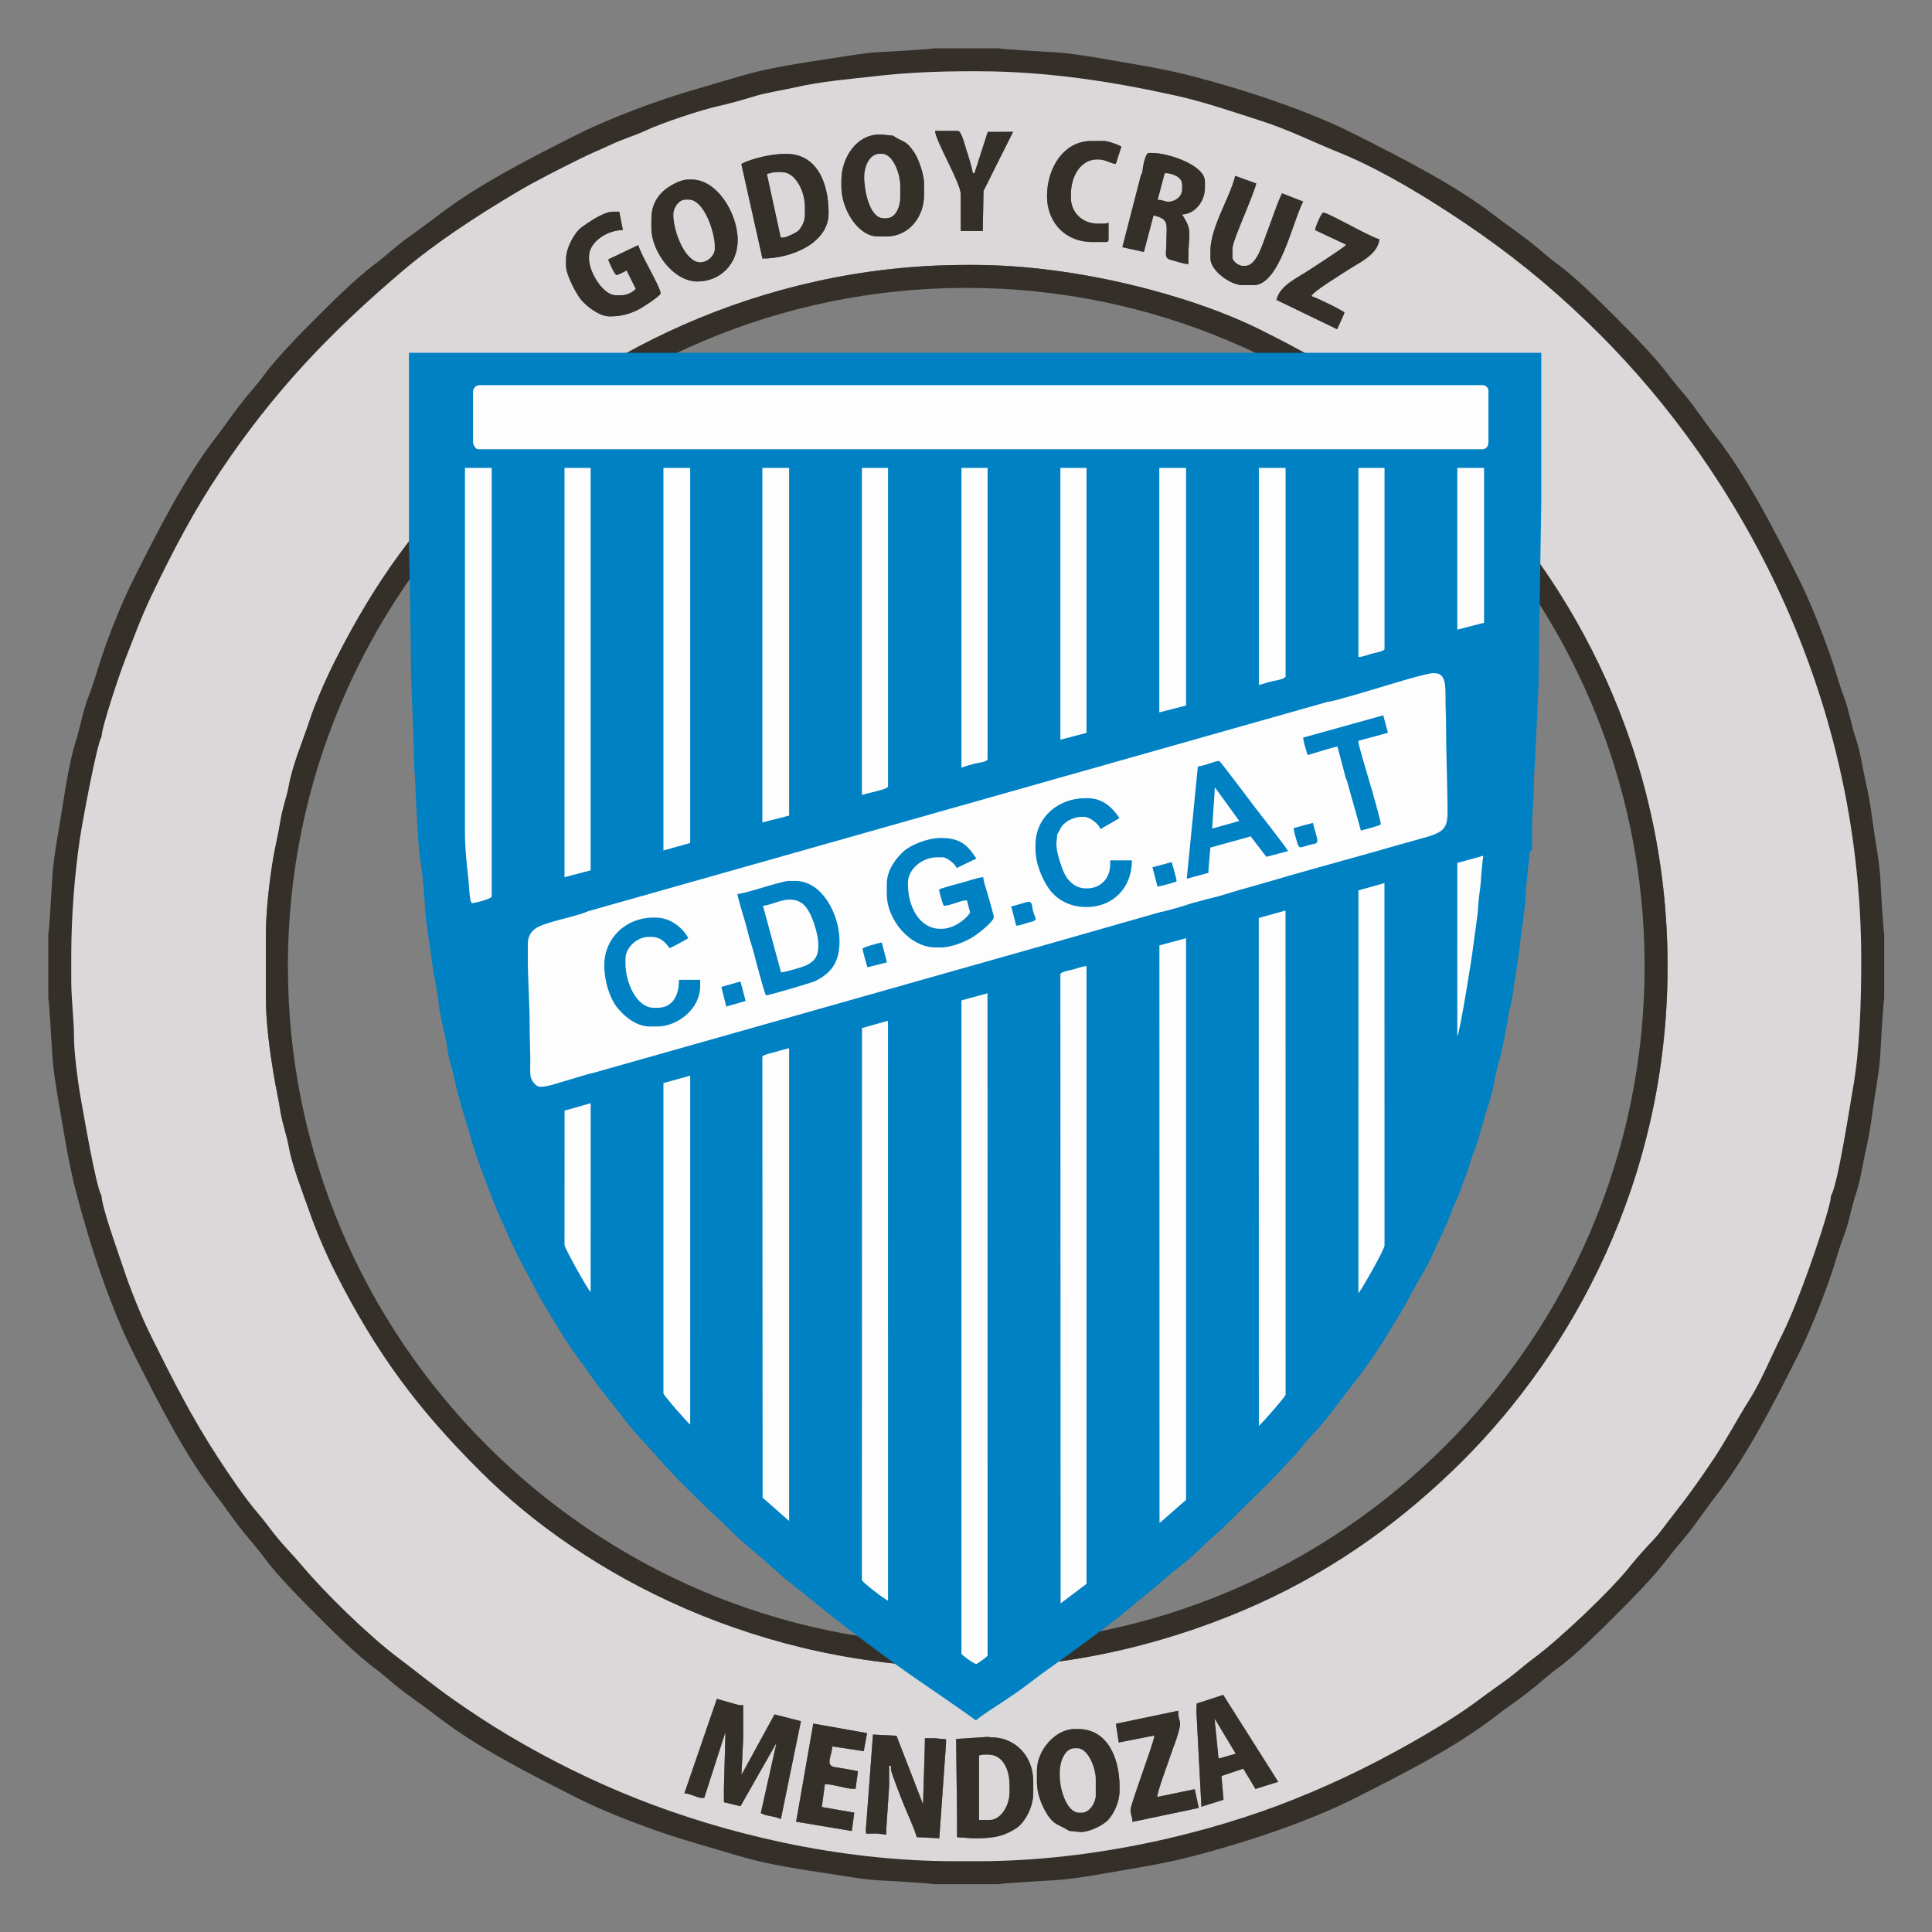 <?xml version="1.0" encoding="UTF-8" standalone="no"?>
<svg
   xmlns:dc="http://purl.org/dc/elements/1.1/"
   xmlns:cc="http://creativecommons.org/ns#"
   xmlns:rdf="http://www.w3.org/1999/02/22-rdf-syntax-ns#"
   xmlns:svg="http://www.w3.org/2000/svg"
   xmlns="http://www.w3.org/2000/svg"
   xmlns:sodipodi="http://sodipodi.sourceforge.net/DTD/sodipodi-0.dtd"
   xmlns:inkscape="http://www.inkscape.org/namespaces/inkscape"
   version="1.1"
   id="Capa_1"
   x="0px"
   y="0px"
   width="1000"
   height="1000"
   viewBox="0 0 1000 1000"
   enable-background="new 0 0 612 612"
   xml:space="preserve"
   sodipodi:docname="Club Deportivo Godoy Cruz Antonio Tomba(Mendoza).svg"
   inkscape:version="1.0.1 (3bc2e813f5, 2020-09-07)"><rect x="0" y="0" width="1000" height="1000" fill="#808080" stroke="none"/><defs
   id="defs137" /><sodipodi:namedview
   pagecolor="#ffffff"
   bordercolor="#666666"
   borderopacity="1"
   objecttolerance="10"
   gridtolerance="10"
   guidetolerance="10"
   inkscape:pageopacity="0"
   inkscape:pageshadow="2"
   inkscape:window-width="1920"
   inkscape:window-height="1017"
   id="namedview135"
   showgrid="false"
   inkscape:zoom="0.827"
   inkscape:cx="500"
   inkscape:cy="500"
   inkscape:window-x="-8"
   inkscape:window-y="-8"
   inkscape:window-maximized="1"
   inkscape:current-layer="Capa_1" />
<g
   id="g132"
   transform="matrix(1.595,0,0,1.595,12.07,10.569)">
	<g
   id="g54">
		<path
   fill-rule="evenodd"
   clip-rule="evenodd"
   fill="#352f29"
   d="m 8.109,296.507 v 20.851 c 0.227,0.357 1.132,15.076 1.196,16.678 0.194,4.893 1.15,11.277 1.966,15.907 1.92,10.887 3.24,20.145 5.839,30.205 4.542,17.583 11.37,38 18.9,52.889 7.824,15.471 16.296,32.313 26.396,45.395 2.645,3.426 4.947,6.831 7.583,10.291 2.615,3.433 5.727,6.752 8.124,10.046 4.121,5.662 12.074,13.712 17.203,18.842 5.188,5.188 12.877,12.774 18.662,17.084 3.421,2.547 6.393,5.394 9.887,7.986 3.525,2.615 7.022,5.043 10.468,7.702 13.134,10.141 29.913,18.633 45.359,26.432 7.366,3.719 17.118,7.583 25.277,10.468 9.093,3.216 17.847,5.53 27.575,8.47 8.984,2.713 20.114,4.324 30.189,5.854 4.376,0.664 11.059,1.878 15.856,2.018 1.635,0.047 16.61,0.958 16.979,1.191 h 20.852 c 0.356,-0.227 15.076,-1.132 16.678,-1.195 4.894,-0.195 11.276,-1.15 15.905,-1.967 10.888,-1.92 20.146,-3.239 30.206,-5.839 17.615,-4.549 37.976,-11.356 52.891,-18.9 15.47,-7.822 32.313,-16.295 45.394,-26.395 3.426,-2.645 6.831,-4.946 10.292,-7.583 3.433,-2.614 6.752,-5.726 10.045,-8.123 5.663,-4.121 13.712,-12.075 18.842,-17.203 5.188,-5.188 12.775,-12.878 17.084,-18.663 2.548,-3.42 5.395,-6.391 7.986,-9.886 2.617,-3.525 5.045,-7.022 7.702,-10.468 10.141,-13.134 18.634,-29.913 26.433,-45.359 3.691,-7.312 7.604,-17.184 10.468,-25.277 1.468,-4.149 2.818,-9.371 4.422,-13.451 1.71,-4.354 2.468,-9.518 4.047,-14.124 1.369,-3.993 2.238,-10.177 3.28,-14.593 1.166,-4.937 1.782,-10.379 2.573,-15.597 0.666,-4.375 1.88,-11.058 2.019,-15.855 0.048,-1.635 0.959,-16.611 1.191,-16.979 v -20.851 c -0.232,-0.369 -1.144,-15.345 -1.191,-16.979 -0.139,-4.798 -1.353,-11.48 -2.019,-15.855 -0.791,-5.218 -1.407,-10.661 -2.573,-15.598 -1.042,-4.415 -1.911,-10.599 -3.28,-14.591 -1.588,-4.631 -2.359,-9.691 -4.051,-14.12 -1.604,-4.197 -2.926,-9.237 -4.418,-13.456 -2.863,-8.094 -6.776,-17.966 -10.468,-25.278 -7.799,-15.446 -16.292,-32.226 -26.433,-45.359 -2.657,-3.445 -5.085,-6.942 -7.702,-10.468 -2.592,-3.495 -5.438,-6.465 -7.986,-9.886 -4.309,-5.786 -11.896,-13.474 -17.084,-18.662 -5.13,-5.129 -13.179,-13.083 -18.842,-17.204 -3.293,-2.397 -6.612,-5.509 -10.045,-8.124 -3.461,-2.636 -6.866,-4.937 -10.292,-7.582 C 464.413,53.246 447.57,44.773 432.1,36.95 417.185,29.407 396.825,22.599 379.209,18.05 369.149,15.451 359.891,14.132 349.003,12.212 344.374,11.396 337.991,10.44 333.098,10.246 331.496,10.182 316.777,9.276 316.42,9.05 h -20.852 c -0.369,0.233 -15.344,1.144 -16.979,1.191 -4.797,0.14 -11.48,1.354 -15.856,2.018 -9.975,1.514 -21.279,3.164 -30.189,5.855 -9.741,2.942 -18.473,5.25 -27.575,8.469 -8.16,2.885 -17.912,6.749 -25.277,10.468 -15.447,7.798 -32.225,16.291 -45.359,26.431 -3.445,2.659 -6.943,5.087 -10.468,7.703 -3.494,2.593 -6.466,5.439 -9.887,7.987 -5.785,4.308 -13.474,11.896 -18.662,17.084 -5.129,5.129 -13.082,13.179 -17.203,18.841 -2.397,3.294 -5.509,6.614 -8.124,10.046 -2.636,3.46 -4.938,6.865 -7.583,10.291 -10.099,13.082 -18.572,29.925 -26.396,45.395 -3.595,7.108 -7.902,17.648 -10.513,25.53 -1.391,4.199 -2.844,9.359 -4.457,13.417 -1.609,4.048 -2.634,9.737 -3.94,13.934 -2.805,9.011 -4.046,20.107 -5.83,30.214 -0.816,4.63 -1.771,11.014 -1.966,15.907 -0.063,1.6 -0.969,16.319 -1.195,16.676 z M 304.205,56.412 c 0,-3.635 -8.046,-17.013 -8.341,-20.554 h 7.447 c 1.157,0 2.402,5.294 2.798,6.437 0.478,1.376 1.94,6.036 1.968,7.266 h 0.596 l 4.302,-13.363 8.209,-0.042 -9.595,19.182 -0.234,12.99 h -7.149 V 56.412 Z m 28.001,0.596 c 0,-9.172 5.451,-17.873 14.299,-17.873 h 4.169 c 1.515,0 4.606,1.229 5.66,1.788 l -1.821,5.648 c -1.712,-0.134 -3.181,-1.478 -5.922,-1.478 -5.58,0 -8.639,5.588 -8.639,11.319 v 1.192 c 0,4.78 3.815,8.34 8.639,8.34 h 2.083 c 0.805,0 0.821,-0.142 1.49,-0.297 v 5.361 c 0,0.686 -0.208,0.894 -0.893,0.894 h -4.47 c -8.596,0 -14.595,-6.271 -14.595,-14.894 z m 22.358,495.765 20.242,-4.245 c -0.005,4.689 1.369,2.116 -0.064,7.372 -0.583,2.139 -1.638,4.652 -2.368,6.866 -0.858,2.601 -4.241,11.567 -4.422,13.749 l 12.185,-2.518 1.31,6.073 -21.53,4.522 c -0.006,-1.854 -0.604,-2.311 -0.604,-3.907 0,-1.148 3.312,-10.376 3.911,-12.175 0.701,-2.102 3.691,-10.244 3.835,-11.953 L 355.48,558.83 Z M 419.188,68.03 c 0.083,-0.98 2.052,-5.66 2.681,-5.66 1.583,0 15.17,7.939 18.171,8.639 -0.415,4.997 -6.75,7.679 -10.246,10.009 -1.922,1.28 -11.407,7.001 -11.797,8.459 1.17,0.272 10.724,4.862 10.724,5.362 0,0.195 -2.108,4.79 -2.382,5.362 l -19.674,-9.507 c 1.116,-4.768 6.923,-7.214 10.618,-9.676 1.813,-1.209 11.39,-7.344 12.033,-8.222 z m -168.396,516.513 5.566,-31.838 17.438,3.091 -1.064,5.847 -10.227,-1.537 c -0.004,2.854 -2.461,6.164 0.756,6.714 2.919,0.501 5.037,0.764 7.581,1.357 l -0.771,5.677 -1.016,-0.019 c -2.143,0 -6.25,-1.488 -8.936,-1.488 l -0.993,7.433 10.52,1.829 -0.786,5.946 z M 385.229,74.881 c 0,-7.834 6.424,-17.476 8.043,-24.426 l 6.824,2.455 c -0.938,4.066 -7.719,18.537 -7.719,21.079 v 2.979 c 0,1.137 1.948,2.681 3.276,2.681 h 0.895 c 3.786,0 5.754,-7.594 7.03,-10.843 1.6,-4.072 3.11,-8.989 4.884,-12.689 l 6.856,2.671 c -3.494,6.607 -7.591,27.117 -16.09,27.117 h -3.575 c -3.961,0 -10.425,-4.758 -10.425,-8.639 v -2.385 z m -209.114,2.681 c 0,-3.875 2.842,-8.819 5.063,-10.427 1.924,-1.394 7.084,-5.063 10.129,-5.063 h 2.085 l 1.171,5.962 c -5.015,-0.004 -11.001,3.792 -11.001,8.635 v 0.595 c 0,4.433 4.61,11.916 8.639,11.916 h 2.085 c 1.695,0 3.773,-1.136 4.468,-2.085 l -2.971,-5.962 c -0.526,0.278 -2.767,1.493 -3.285,1.493 -0.538,0 -2.5,-4.285 -2.681,-5.064 l 9.748,-4.643 c 0.758,3.076 7.232,13.633 7.232,15.665 0,0.781 -5.805,4.541 -6.844,5.07 -2.583,1.315 -5.344,2.376 -9.241,2.376 h -0.596 c -3.359,0 -7.848,-3.637 -9.418,-5.773 -1.413,-1.923 -4.582,-7.711 -4.582,-10.61 v -2.085 z m 204.667,468.635 8.599,-2.802 17.838,28.201 -7.373,2.3 -3.953,-6.577 -7.075,2.387 0.655,7.697 -7.165,2.266 -1.616,-30.853 z m -107.373,41.034 2.319,-30.962 7.621,0.38 8.627,22.256 0.561,-18.477 0.051,-2.977 h 2.979 l 3.867,0.344 0.005,1.146 -2.19,30.974 -7.337,-0.372 c -0.619,-2.558 -3.141,-7.917 -4.298,-10.818 -0.593,-1.485 -4.047,-10.199 -4.047,-11.145 v -1.191 h -0.596 v 6.553 l -0.91,13.702 0.017,2.086 -3.268,-0.365 -3.286,0.067 z M 363.187,49.263 c 0,-1.363 0.871,-6.255 2.085,-6.255 h 0.893 c 5.586,0 17.278,4.031 17.278,9.234 v 2.085 c 0,4.451 -3.312,8.546 -7.447,8.638 3.623,5.411 2.086,6.029 2.086,13.703 v 2.382 c -1.756,0 -3.704,-0.887 -5.547,-1.306 -2.486,-0.564 -1.604,-2.178 -1.604,-5.247 0,-6.299 1.21,-7.981 -4.17,-9.235 l -3.125,11.876 -6.975,-1.557 6.036,-23.397 z m -148.655,526.059 10.542,-30.644 c 1.263,0.283 6.678,2.05 7.64,2.05 h 0.894 v 10.724 l -0.569,11.917 10.741,-19.639 8.563,2.182 -6.509,31.757 -1.523,-0.553 -3.528,-0.752 -1.452,-0.619 5.112,-22.847 -11.715,20.604 -5.354,-1.286 -0.021,-4.382 0.509,-18.471 -6.884,21.412 -0.775,0.038 c -1.488,10e-4 -3.812,-1.447 -5.671,-1.491 z M 265.48,51.944 c 0,-7.621 5.104,-14.894 12.213,-14.894 h 0.895 l 3.571,0.327 c 3.745,2.476 4.209,1.3 7.1,5.684 1.199,1.819 3.032,6.888 3.032,9.777 v 3.873 c 0,7.235 -5.068,13.405 -12.213,13.405 h -2.681 c -6.659,0 -11.915,-9.02 -11.915,-16.085 v -2.087 z m 63.45,515.934 c 0,-6.404 5.905,-13.405 12.214,-13.405 h 1.19 c 9.303,0 13.405,9.118 13.405,18.767 v 1.192 c 0,3.888 -1.859,7.501 -3.789,9.616 -1.361,1.49 -6.331,4.161 -9.319,3.789 l -3.271,-0.341 c -3.243,-2.126 -4.854,-1.644 -7.333,-5.736 -1.473,-2.43 -3.098,-6.302 -3.098,-10.01 v -3.872 z M 203.818,64.455 c 0,-4.172 1.508,-6.723 3.648,-8.863 1.528,-1.528 5.505,-3.946 8.267,-3.946 h 1.192 c 8.264,0 14.894,11.074 14.894,19.66 0,7.702 -5.577,13.404 -13.107,13.404 -7.854,0 -14.894,-9.832 -14.894,-17.277 z m 98.894,493.24 10.124,-0.658 1.199,0.117 c 7.993,0 13.703,6.224 13.703,14.298 v 3.873 c 0,4.414 -2.729,9.48 -5.419,11.262 -3.725,2.466 -6.992,3.335 -13.051,3.335 h -1.191 l -5.06,-0.352 -0.004,-6.5 z M 233.01,46.583 c 3.148,-1.666 9.42,-3.277 14.299,-3.277 h 0.297 c 9.75,0 13.703,9.147 13.703,19.064 v 0.298 c 0,9.415 -11.766,14.596 -21.447,14.596 z M 78.708,296.804 c 0,-7.69 1.248,-18.445 2.495,-25.506 0.678,-3.837 1.719,-8.046 2.271,-11.73 0.537,-3.583 2.091,-7.83 2.658,-11.045 1.208,-6.848 4.625,-14.798 6.746,-21.255 1.98,-6.031 5.502,-13.945 8.272,-19.431 13.394,-26.525 26.821,-44.447 46.743,-64.368 33.71,-33.71 90.595,-64.119 158.102,-64.119 h 2.383 c 33.127,0 70.175,9.781 92.448,20.747 27.338,13.459 46.154,26.255 66.548,46.649 34.877,34.878 66.204,90.483 66.204,160.187 0,69.867 -31.392,125.373 -66.354,160.334 -18.822,18.822 -40.938,35.051 -66.799,46.696 -24.507,11.035 -57.186,20.552 -92.644,20.552 h -0.297 c -68.507,0 -125.126,-29.652 -159.294,-63.821 -20.086,-20.086 -33.533,-37.915 -47.041,-64.666 -2.949,-5.84 -6.118,-13.248 -8.352,-19.649 -2.124,-6.087 -5.522,-14.555 -6.666,-21.037 -0.603,-3.417 -2.106,-7.535 -2.688,-11.312 -0.564,-3.658 -1.491,-7.751 -2.174,-11.826 -1.24,-7.39 -2.56,-16.998 -2.56,-25.143 v -20.257 z"
   id="path2" />
		<path
   fill-rule="evenodd"
   clip-rule="evenodd"
   fill="#dad8d9"
   d="m 25.387,232.461 c -1.54,2.298 -6.365,28.398 -7.086,33.426 -1.677,11.692 -2.744,24.678 -2.744,37.768 v 7.745 c 0,6.64 0.921,13.07 0.898,19.061 -0.016,3.981 1.221,13.92 1.955,18.003 1.041,5.791 5.167,30.235 6.978,32.939 0,3.623 5.801,19.602 7.103,23.578 2.167,6.617 5.868,15.748 8.878,21.804 7.273,14.635 13.287,26.554 21.905,39.757 3.604,5.522 8.626,12.99 12.826,17.855 2.396,2.775 4.46,5.799 6.855,8.635 2.383,2.821 4.961,5.417 7.294,8.196 7.699,9.174 21.879,22.989 31.474,30.188 6.003,4.503 11.239,8.858 17.459,13.224 6.096,4.276 12.258,8.354 18.772,12.207 12.834,7.594 26.689,14.517 41.355,20.308 27.678,10.929 64.553,20.214 103.109,20.214 h 7.15 c 37.944,0 75.616,-9.195 102.893,-20.133 15.14,-6.07 28.009,-12.525 41.38,-20.281 6.15,-3.569 13.1,-7.895 18.617,-12.064 2.951,-2.23 6.043,-4.332 8.989,-6.502 2.946,-2.172 5.771,-4.746 8.639,-6.852 8.229,-6.046 25.275,-22.152 31.52,-30.143 1.71,-2.188 5.147,-5.997 7.136,-8.055 2.31,-2.391 4.733,-5.94 6.866,-8.624 4.559,-5.735 8.856,-11.783 12.983,-17.996 4.221,-6.354 7.51,-12.713 11.556,-19.125 3.876,-6.143 7.021,-13.957 10.367,-20.614 3.189,-6.343 6.414,-14.859 8.904,-21.78 1.309,-3.644 7.182,-20.536 7.182,-23.796 2.16,-3.226 6.104,-28.964 7.271,-35.624 2.048,-11.708 2.559,-27.182 2.559,-40.634 0,-87.981 -40.647,-159.057 -84.672,-203.082 C 499.49,89.797 487.167,79.304 472.804,69.226 460.269,60.431 442.085,48.93 427.054,42.89 418.604,39.495 410.663,35.474 401.62,32.579 392.767,29.745 383.405,26.469 373.802,24.352 354.471,20.09 332.913,16.498 309.57,16.498 h -2.384 c -10.265,0 -20.348,0.438 -29.511,1.469 -9.295,1.044 -18.709,1.795 -27.209,3.77 -3.942,0.916 -9.206,1.659 -12.735,2.755 -3.338,1.037 -8.974,2.62 -12.176,3.313 -5.574,1.207 -18.564,5.563 -23.418,7.86 -3.539,1.674 -7.4,2.773 -11.023,4.466 -3.708,1.734 -7.013,3.057 -10.627,4.864 -7.165,3.584 -13.816,6.874 -20.462,10.815 -12.501,7.414 -26.052,16.229 -36.851,25.407 -23.528,19.996 -41.837,39.112 -59.299,65.216 -8.587,12.837 -15.235,25.534 -22.197,40.061 -3.437,7.172 -6.043,14.303 -9.02,21.96 -1.314,3.37 -7.271,20.964 -7.271,24.007 z M 304.205,56.412 c 0,-3.635 -8.046,-17.013 -8.341,-20.554 h 7.447 c 1.157,0 2.402,5.294 2.798,6.437 0.478,1.376 1.94,6.036 1.968,7.266 h 0.596 l 4.302,-13.363 8.209,-0.042 -9.595,19.182 -0.234,12.99 h -7.149 V 56.412 Z m 28.001,0.596 c 0,-9.172 5.451,-17.873 14.299,-17.873 h 4.169 c 1.515,0 4.606,1.229 5.66,1.788 l -1.821,5.648 c -1.712,-0.134 -3.181,-1.478 -5.922,-1.478 -5.58,0 -8.639,5.588 -8.639,11.319 v 1.192 c 0,4.78 3.815,8.34 8.639,8.34 h 2.083 c 0.805,0 0.821,-0.142 1.49,-0.297 v 5.361 c 0,0.686 -0.208,0.894 -0.893,0.894 h -4.47 c -8.596,0 -14.595,-6.271 -14.595,-14.894 z m 22.358,495.765 20.242,-4.245 c -0.005,4.689 1.369,2.116 -0.064,7.372 -0.583,2.139 -1.638,4.652 -2.368,6.866 -0.858,2.601 -4.241,11.567 -4.422,13.749 l 12.185,-2.518 1.31,6.073 -21.53,4.522 c -0.006,-1.854 -0.604,-2.311 -0.604,-3.907 0,-1.148 3.312,-10.376 3.911,-12.175 0.701,-2.102 3.691,-10.244 3.835,-11.953 L 355.48,558.83 Z M 419.188,68.03 c 0.083,-0.98 2.052,-5.66 2.681,-5.66 1.583,0 15.17,7.939 18.171,8.639 -0.415,4.997 -6.75,7.679 -10.246,10.009 -1.922,1.28 -11.407,7.001 -11.797,8.459 1.17,0.272 10.724,4.862 10.724,5.362 0,0.195 -2.108,4.79 -2.382,5.362 l -19.674,-9.507 c 1.116,-4.768 6.923,-7.214 10.618,-9.676 1.813,-1.209 11.39,-7.344 12.033,-8.222 z m -168.396,516.513 5.566,-31.838 17.438,3.091 -1.064,5.847 -10.227,-1.537 c -0.004,2.854 -2.461,6.164 0.756,6.714 2.919,0.501 5.037,0.764 7.581,1.357 l -0.771,5.677 -1.016,-0.019 c -2.143,0 -6.25,-1.488 -8.936,-1.488 l -0.993,7.433 10.52,1.829 -0.786,5.946 z M 385.229,74.881 c 0,-7.834 6.424,-17.476 8.043,-24.426 l 6.824,2.455 c -0.938,4.066 -7.719,18.537 -7.719,21.079 v 2.979 c 0,1.137 1.948,2.681 3.276,2.681 h 0.895 c 3.786,0 5.754,-7.594 7.03,-10.843 1.6,-4.072 3.11,-8.989 4.884,-12.689 l 6.856,2.671 c -3.494,6.607 -7.591,27.117 -16.09,27.117 h -3.575 c -3.961,0 -10.425,-4.758 -10.425,-8.639 v -2.385 z m -209.114,2.681 c 0,-3.875 2.842,-8.819 5.063,-10.427 1.924,-1.394 7.084,-5.063 10.129,-5.063 h 2.085 l 1.171,5.962 c -5.015,-0.004 -11.001,3.792 -11.001,8.635 v 0.595 c 0,4.433 4.61,11.916 8.639,11.916 h 2.085 c 1.695,0 3.773,-1.136 4.468,-2.085 l -2.971,-5.962 c -0.526,0.278 -2.767,1.493 -3.285,1.493 -0.538,0 -2.5,-4.285 -2.681,-5.064 l 9.748,-4.643 c 0.758,3.076 7.232,13.633 7.232,15.665 0,0.781 -5.805,4.541 -6.844,5.07 -2.583,1.315 -5.344,2.376 -9.241,2.376 h -0.596 c -3.359,0 -7.848,-3.637 -9.418,-5.773 -1.413,-1.923 -4.582,-7.711 -4.582,-10.61 v -2.085 z m 204.667,468.635 8.599,-2.802 17.838,28.201 -7.373,2.3 -3.953,-6.577 -7.075,2.387 0.655,7.697 -7.165,2.266 -1.616,-30.853 z m -107.373,41.034 2.319,-30.962 7.621,0.38 8.627,22.256 0.561,-18.477 0.051,-2.977 h 2.979 l 3.867,0.344 0.005,1.146 -2.19,30.974 -7.337,-0.372 c -0.619,-2.558 -3.141,-7.917 -4.298,-10.818 -0.593,-1.485 -4.047,-10.199 -4.047,-11.145 v -1.191 h -0.596 v 6.553 l -0.91,13.702 0.017,2.086 -3.268,-0.365 -3.286,0.067 z M 363.187,49.263 c 0,-1.363 0.871,-6.255 2.085,-6.255 h 0.893 c 5.586,0 17.278,4.031 17.278,9.234 v 2.085 c 0,4.451 -3.312,8.546 -7.447,8.638 3.623,5.411 2.086,6.029 2.086,13.703 v 2.382 c -1.756,0 -3.704,-0.887 -5.547,-1.306 -2.486,-0.564 -1.604,-2.178 -1.604,-5.247 0,-6.299 1.21,-7.981 -4.17,-9.235 l -3.125,11.876 -6.975,-1.557 6.036,-23.397 z m -148.655,526.059 10.542,-30.644 c 1.263,0.283 6.678,2.05 7.64,2.05 h 0.894 v 10.724 l -0.569,11.917 10.741,-19.639 8.563,2.182 -6.509,31.757 -1.523,-0.553 -3.528,-0.752 -1.452,-0.619 5.112,-22.847 -11.715,20.604 -5.354,-1.286 -0.021,-4.382 0.509,-18.471 -6.884,21.412 -0.775,0.038 c -1.488,10e-4 -3.812,-1.447 -5.671,-1.491 z M 265.48,51.944 c 0,-7.621 5.104,-14.894 12.213,-14.894 h 0.895 l 3.571,0.327 c 3.745,2.476 4.209,1.3 7.1,5.684 1.199,1.819 3.032,6.888 3.032,9.777 v 3.873 c 0,7.235 -5.068,13.405 -12.213,13.405 h -2.681 c -6.659,0 -11.915,-9.02 -11.915,-16.085 v -2.087 z m 63.45,515.934 c 0,-6.404 5.905,-13.405 12.214,-13.405 h 1.19 c 9.303,0 13.405,9.118 13.405,18.767 v 1.192 c 0,3.888 -1.859,7.501 -3.789,9.616 -1.361,1.49 -6.331,4.161 -9.319,3.789 l -3.271,-0.341 c -3.243,-2.126 -4.854,-1.644 -7.333,-5.736 -1.473,-2.43 -3.098,-6.302 -3.098,-10.01 v -3.872 z M 203.818,64.455 c 0,-4.172 1.508,-6.723 3.648,-8.863 1.528,-1.528 5.505,-3.946 8.267,-3.946 h 1.192 c 8.264,0 14.894,11.074 14.894,19.66 0,7.702 -5.577,13.404 -13.107,13.404 -7.854,0 -14.894,-9.832 -14.894,-17.277 z m 98.894,493.24 10.124,-0.658 1.199,0.117 c 7.993,0 13.703,6.224 13.703,14.298 v 3.873 c 0,4.414 -2.729,9.48 -5.419,11.262 -3.725,2.466 -6.992,3.335 -13.051,3.335 h -1.191 l -5.06,-0.352 -0.004,-6.5 z M 233.01,46.583 c 3.148,-1.666 9.42,-3.277 14.299,-3.277 h 0.297 c 9.75,0 13.703,9.147 13.703,19.064 v 0.298 c 0,9.415 -11.766,14.596 -21.447,14.596 z M 78.708,296.804 c 0,-7.69 1.248,-18.445 2.495,-25.506 0.678,-3.837 1.719,-8.046 2.271,-11.73 0.537,-3.583 2.091,-7.83 2.658,-11.045 1.208,-6.848 4.625,-14.798 6.746,-21.255 1.98,-6.031 5.502,-13.945 8.272,-19.431 13.394,-26.525 26.821,-44.447 46.743,-64.368 33.71,-33.71 90.595,-64.119 158.102,-64.119 h 2.383 c 33.127,0 70.175,9.781 92.448,20.747 27.338,13.459 46.154,26.255 66.548,46.649 34.877,34.878 66.204,90.483 66.204,160.187 0,69.867 -31.392,125.373 -66.354,160.334 -18.822,18.822 -40.938,35.051 -66.799,46.696 -24.507,11.035 -57.186,20.552 -92.644,20.552 h -0.297 c -68.507,0 -125.126,-29.652 -159.294,-63.821 -20.086,-20.086 -33.533,-37.915 -47.041,-64.666 -2.949,-5.84 -6.118,-13.248 -8.352,-19.649 -2.124,-6.087 -5.522,-14.555 -6.666,-21.037 -0.603,-3.417 -2.106,-7.535 -2.688,-11.312 -0.564,-3.658 -1.491,-7.751 -2.174,-11.826 -1.24,-7.39 -2.56,-16.998 -2.56,-25.143 v -20.257 z"
   id="path4" />
		<path
   fill-rule="evenodd"
   clip-rule="evenodd"
   fill="#352f29"
   d="m 78.708,296.804 v 20.256 c 0,8.145 1.32,17.753 2.56,25.143 0.684,4.075 1.61,8.168 2.174,11.826 0.583,3.777 2.086,7.896 2.688,11.312 1.144,6.481 4.542,14.95 6.666,21.037 2.234,6.402 5.403,13.81 8.352,19.649 13.507,26.751 26.954,44.58 47.041,64.666 34.168,34.169 90.787,63.821 159.294,63.821 h 0.297 c 35.458,0 68.137,-9.517 92.644,-20.552 25.86,-11.646 47.977,-27.874 66.799,-46.696 34.962,-34.962 66.354,-90.468 66.354,-160.334 0,-69.704 -31.327,-125.309 -66.204,-160.187 -20.394,-20.394 -39.21,-33.189 -66.548,-46.649 C 378.55,89.13 341.502,79.35 308.375,79.35 h -2.383 c -67.506,0 -124.391,30.408 -158.102,64.119 -19.921,19.921 -33.349,37.843 -46.743,64.368 -2.77,5.486 -6.292,13.4 -8.272,19.431 -2.121,6.457 -5.538,14.407 -6.746,21.255 -0.567,3.215 -2.121,7.461 -2.658,11.045 -0.552,3.684 -1.592,7.893 -2.271,11.73 -1.245,7.061 -2.492,17.816 -2.492,25.506 z m 7.148,10.128 c 0,-121.246 98.888,-220.136 220.136,-220.136 121.248,0 220.136,98.89 220.136,220.136 0,121.247 -98.888,220.136 -220.136,220.136 -121.247,0 -220.136,-98.889 -220.136,-220.136 z"
   id="path6" />
		<path
   fill-rule="evenodd"
   clip-rule="evenodd"
   fill="#352f29"
   d="m 233.01,46.583 6.852,30.682 c 9.682,0 21.447,-5.181 21.447,-14.596 V 62.37 c 0,-9.917 -3.952,-19.064 -13.703,-19.064 h -0.297 c -4.878,0 -11.151,1.611 -14.299,3.277 z m 8.342,3.276 c 1.125,-0.262 1.863,-0.596 3.277,-0.596 h 1.489 c 4.509,0 7.448,6.364 7.448,11.021 v 3.277 c 0,1.696 -1.231,3.877 -2.155,4.697 -0.651,0.578 -3.843,2.154 -4.697,2.154 h -0.894 z"
   id="path8" />
		<path
   fill-rule="evenodd"
   clip-rule="evenodd"
   fill="#352f29"
   d="m 302.712,557.695 0.302,25.375 0.004,6.5 5.06,0.352 h 1.191 c 6.059,0 9.326,-0.869 13.051,-3.335 2.69,-1.781 5.419,-6.848 5.419,-11.262 v -3.873 c 0,-8.074 -5.71,-14.298 -13.703,-14.298 l -1.199,-0.117 z m 7.451,5.416 c 0.36,-0.139 1.02,-0.298 1.488,-0.298 h 1.49 c 4.744,0 6.852,4.846 6.852,9.831 v 2.383 c 0,4.255 -2.762,8.937 -6.554,8.937 h -3.276 z"
   id="path10" />
		<path
   fill-rule="evenodd"
   clip-rule="evenodd"
   fill="#352f29"
   d="m 203.818,64.455 v 2.979 c 0,7.445 7.04,17.277 14.894,17.277 7.53,0 13.107,-5.702 13.107,-13.404 0,-8.586 -6.63,-19.66 -14.894,-19.66 h -1.192 c -2.762,0 -6.739,2.418 -8.267,3.946 -2.14,2.139 -3.648,4.69 -3.648,8.862 z m 7.15,-1.489 c 0,-2.106 1.732,-4.766 3.872,-4.766 h 1.191 c 4.548,0 8.341,9.889 8.341,15.489 v 0.298 c 0,2.254 -2.231,4.468 -4.766,4.468 -4.647,0.001 -8.638,-9.693 -8.638,-15.489 z"
   id="path12" />
		<path
   fill-rule="evenodd"
   clip-rule="evenodd"
   fill="#352f29"
   d="m 328.93,567.878 v 3.872 c 0,3.708 1.625,7.58 3.098,10.01 2.479,4.093 4.09,3.61 7.333,5.736 l 3.271,0.341 c 2.988,0.372 7.958,-2.299 9.319,-3.789 1.93,-2.115 3.789,-5.729 3.789,-9.616 v -1.192 c 0,-9.648 -4.103,-18.767 -13.405,-18.767 h -1.19 c -6.31,0 -12.215,7.001 -12.215,13.405 z m 7.447,0.596 c 0,-3.372 1.618,-7.745 4.767,-7.745 h 0.892 c 3.494,0 5.958,6.422 5.958,10.128 v 5.064 c 0,2.452 -2.044,5.659 -4.468,5.659 h -0.895 c -3.984,0 -6.254,-7.493 -6.254,-11.915 z"
   id="path14" />
		<path
   fill-rule="evenodd"
   clip-rule="evenodd"
   fill="#352f29"
   d="m 265.48,51.944 v 2.085 c 0,7.065 5.256,16.085 11.915,16.085 h 2.681 c 7.146,0 12.213,-6.17 12.213,-13.405 v -3.873 c 0,-2.89 -1.833,-7.958 -3.032,-9.777 -2.89,-4.383 -3.355,-3.208 -7.1,-5.684 l -3.571,-0.327 h -0.895 c -7.107,0.002 -12.211,7.276 -12.211,14.896 z m 7.447,-1.191 c 0,-3.398 1.673,-7.447 5.064,-7.447 h 0.596 c 3.621,0 5.958,6.509 5.958,10.426 v 3.575 c 0,3.203 -1.5,6.851 -4.469,6.851 h -0.894 c -4.371,-0.001 -6.255,-8.421 -6.255,-13.405 z"
   id="path16" />
		<path
   fill-rule="evenodd"
   clip-rule="evenodd"
   fill="#352f29"
   d="m 214.532,575.322 c 1.859,0.044 4.184,1.492 5.67,1.492 l 0.775,-0.038 6.884,-21.412 -0.509,18.471 0.021,4.382 5.354,1.286 11.715,-20.604 -5.112,22.847 1.452,0.619 3.528,0.752 1.523,0.553 6.509,-31.757 -8.563,-2.182 -10.741,19.639 0.569,-11.917 v -10.724 h -0.894 c -0.961,0 -6.377,-1.767 -7.64,-2.05 z"
   id="path18" />
		<path
   fill-rule="evenodd"
   clip-rule="evenodd"
   fill="#352f29"
   d="m 363.187,49.263 -0.49,0.922 -6.036,23.397 6.975,1.557 3.125,-11.876 c 5.38,1.253 4.17,2.936 4.17,9.235 0,3.069 -0.882,4.683 1.604,5.247 1.843,0.419 3.791,1.306 5.547,1.306 v -2.382 c 0,-7.674 1.537,-8.292 -2.086,-13.703 4.136,-0.092 7.447,-4.187 7.447,-8.638 v -2.085 c 0,-5.204 -11.692,-9.234 -17.278,-9.234 h -0.893 c -1.214,-10e-4 -2.085,4.891 -2.085,6.254 z m 4.967,8.911 2.286,-8.584 c 2.239,-0.029 5.555,1.228 5.555,3.546 v 1.787 c 0,2.145 -2.166,3.873 -4.47,3.873 -1.284,-10e-4 -1.435,-0.596 -3.371,-0.622 z"
   id="path20" />
		<path
   fill-rule="evenodd"
   clip-rule="evenodd"
   fill="#352f29"
   d="m 273.409,587.231 0.114,1.2 3.286,-0.067 3.268,0.365 -0.017,-2.086 0.91,-13.702 v -6.553 h 0.596 v 1.191 c 0,0.945 3.455,9.659 4.047,11.145 1.157,2.901 3.679,8.261 4.298,10.818 l 7.337,0.372 2.19,-30.974 -0.005,-1.146 -3.867,-0.344 h -2.979 l -0.051,2.977 -0.561,18.477 -8.627,-22.256 -7.621,-0.38 z"
   id="path22" />
		<path
   fill-rule="evenodd"
   clip-rule="evenodd"
   fill="#352f29"
   d="m 380.782,546.197 -0.091,2.619 1.616,30.853 7.165,-2.266 -0.655,-7.697 7.075,-2.387 3.953,6.577 7.373,-2.3 -17.838,-28.201 z m 7.132,17.808 -1.282,-12.8 6.754,11.245 z"
   id="path24" />
		<path
   fill-rule="evenodd"
   clip-rule="evenodd"
   fill="#352f29"
   d="m 176.115,77.562 v 2.085 c 0,2.899 3.169,8.687 4.582,10.61 1.57,2.136 6.059,5.773 9.418,5.773 h 0.596 c 3.897,0 6.659,-1.061 9.241,-2.376 1.039,-0.529 6.844,-4.29 6.844,-5.07 0,-2.032 -6.474,-12.589 -7.232,-15.665 l -9.748,4.643 c 0.182,0.779 2.144,5.064 2.681,5.064 0.518,0 2.759,-1.215 3.285,-1.493 l 2.971,5.962 c -0.695,0.949 -2.773,2.085 -4.468,2.085 H 192.2 c -4.029,0 -8.639,-7.482 -8.639,-11.916 v -0.595 c 0,-4.842 5.986,-8.639 11.001,-8.635 l -1.171,-5.962 h -2.085 c -3.045,0 -8.205,3.669 -10.129,5.063 -2.219,1.608 -5.062,6.552 -5.062,10.427 z"
   id="path26" />
		<path
   fill-rule="evenodd"
   clip-rule="evenodd"
   fill="#352f29"
   d="m 385.229,74.881 v 2.383 c 0,3.881 6.464,8.639 10.425,8.639 h 3.575 c 8.499,0 12.596,-20.51 16.09,-27.117 l -6.856,-2.671 c -1.773,3.7 -3.284,8.618 -4.884,12.689 -1.276,3.249 -3.244,10.843 -7.03,10.843 h -0.895 c -1.328,0 -3.276,-1.544 -3.276,-2.681 v -2.979 c 0,-2.542 6.781,-17.012 7.719,-21.079 l -6.824,-2.455 c -1.62,6.952 -8.044,16.594 -8.044,24.428 z"
   id="path28" />
		<path
   fill-rule="evenodd"
   clip-rule="evenodd"
   fill="#352f29"
   d="m 250.792,584.543 18.067,3.012 0.786,-5.946 -10.52,-1.829 0.993,-7.433 c 2.686,0 6.793,1.488 8.936,1.488 l 1.016,0.019 0.771,-5.677 c -2.543,-0.594 -4.661,-0.856 -7.581,-1.357 -3.217,-0.55 -0.76,-3.86 -0.756,-6.714 l 10.227,1.537 1.064,-5.847 -17.438,-3.091 z"
   id="path30" />
		<path
   fill-rule="evenodd"
   clip-rule="evenodd"
   fill="#352f29"
   d="m 419.188,68.03 10.128,4.767 c -0.644,0.878 -10.22,7.012 -12.033,8.222 -3.695,2.462 -9.502,4.909 -10.618,9.676 l 19.674,9.507 c 0.273,-0.572 2.382,-5.167 2.382,-5.362 0,-0.5 -9.554,-5.089 -10.724,-5.362 0.39,-1.458 9.875,-7.179 11.797,-8.459 3.496,-2.331 9.831,-5.013 10.246,-10.009 -3.001,-0.699 -16.588,-8.639 -18.171,-8.639 -0.63,-0.001 -2.598,4.678 -2.681,5.659 z"
   id="path32" />
		<path
   fill-rule="evenodd"
   clip-rule="evenodd"
   fill="#352f29"
   d="m 354.564,552.773 0.915,6.059 11.579,-2.273 c -0.144,1.709 -3.134,9.852 -3.835,11.953 -0.6,1.799 -3.911,11.026 -3.911,12.175 0,1.597 0.598,2.053 0.604,3.907 l 21.53,-4.522 -1.31,-6.073 -12.185,2.518 c 0.181,-2.182 3.563,-11.148 4.422,-13.749 0.73,-2.214 1.785,-4.728 2.368,-6.866 1.434,-5.256 0.06,-2.683 0.064,-7.372 z"
   id="path34" />
		<path
   fill-rule="evenodd"
   clip-rule="evenodd"
   fill="#352f29"
   d="m 332.206,57.008 c 0,8.623 5.999,14.894 14.596,14.894 h 4.47 c 0.685,0 0.893,-0.208 0.893,-0.894 v -5.361 c -0.669,0.155 -0.686,0.297 -1.49,0.297 h -2.083 c -4.823,0 -8.639,-3.56 -8.639,-8.34 v -1.192 c 0,-5.73 3.059,-11.319 8.639,-11.319 2.741,0 4.21,1.344 5.922,1.478 l 1.821,-5.648 c -1.054,-0.559 -4.146,-1.788 -5.66,-1.788 h -4.169 c -8.849,0 -14.3,8.701 -14.3,17.873 z"
   id="path36" />
		<path
   fill-rule="evenodd"
   clip-rule="evenodd"
   fill="#352f29"
   d="m 304.205,56.412 v 11.916 h 7.149 l 0.234,-12.99 9.595,-19.182 -8.209,0.042 -4.302,13.363 h -0.596 c -0.027,-1.23 -1.49,-5.89 -1.968,-7.266 -0.396,-1.143 -1.642,-6.437 -2.798,-6.437 h -7.447 c 0.296,3.541 8.342,16.919 8.342,20.554 z"
   id="path38" />
		<path
   fill-rule="evenodd"
   clip-rule="evenodd"
   fill="#dad8d9"
   d="m 336.377,568.474 v 1.191 c 0,4.422 2.27,11.915 6.254,11.915 h 0.895 c 2.424,0 4.468,-3.207 4.468,-5.659 v -5.064 c 0,-3.706 -2.464,-10.128 -5.958,-10.128 h -0.892 c -3.149,0 -4.767,4.373 -4.767,7.745 z"
   id="path40" />
		<path
   fill-rule="evenodd"
   clip-rule="evenodd"
   fill="#dad8d9"
   d="m 272.927,50.753 c 0,4.984 1.884,13.404 6.255,13.404 h 0.894 c 2.968,0 4.469,-3.648 4.469,-6.851 v -3.575 c 0,-3.917 -2.337,-10.426 -5.958,-10.426 h -0.596 c -3.391,10e-4 -5.064,4.05 -5.064,7.448 z"
   id="path42" />
		<path
   fill-rule="evenodd"
   clip-rule="evenodd"
   fill="#dad8d9"
   d="m 210.968,62.966 c 0,5.796 3.991,15.49 8.638,15.49 2.535,0 4.766,-2.214 4.766,-4.468 V 73.69 c 0,-5.6 -3.793,-15.489 -8.341,-15.489 h -1.191 c -2.14,-10e-4 -3.872,2.658 -3.872,4.765 z"
   id="path44" />
		<path
   fill-rule="evenodd"
   clip-rule="evenodd"
   fill="#dad8d9"
   d="m 310.163,563.111 v 20.853 h 3.276 c 3.792,0 6.554,-4.682 6.554,-8.937 v -2.383 c 0,-4.985 -2.107,-9.831 -6.852,-9.831 h -1.49 c -0.468,0 -1.128,0.16 -1.488,0.298 z"
   id="path46" />
		<path
   fill-rule="evenodd"
   clip-rule="evenodd"
   fill="#dad8d9"
   d="m 241.352,49.859 4.468,20.554 h 0.894 c 0.854,0 4.045,-1.576 4.697,-2.154 0.924,-0.82 2.155,-3 2.155,-4.697 v -3.277 c 0,-4.657 -2.938,-11.021 -7.448,-11.021 h -1.489 c -1.414,-0.001 -2.152,0.334 -3.277,0.595 z"
   id="path48" />
		<path
   fill-rule="evenodd"
   clip-rule="evenodd"
   fill="#dad8d9"
   d="m 368.154,58.174 c 1.936,0.026 2.087,0.622 3.371,0.622 2.304,0 4.47,-1.728 4.47,-3.873 v -1.787 c 0,-2.318 -3.315,-3.575 -5.555,-3.546 z"
   id="path50" />
		<polygon
   fill-rule="evenodd"
   clip-rule="evenodd"
   fill="#dad8d9"
   points="386.632,551.205 387.914,564.005 393.386,562.45 "
   id="polygon52" />
	</g>
	<g
   id="g130">
		<path
   fill-rule="evenodd"
   clip-rule="evenodd"
   fill="#0081c3"
   d="m 125.147,170.242 c 0.045,0.073 0.608,31.703 0.605,34.517 -0.01,11.715 0.838,22.921 1.002,34.323 0.034,2.337 0.22,5.735 0.41,8.271 0.2,2.683 0.196,5.705 0.404,8.477 0.369,4.934 0.506,11.726 1.255,16.508 0.682,4.354 1.327,11.479 1.573,15.99 0.28,5.146 1.42,10.684 2.025,15.738 0.616,5.146 1.882,10.446 2.398,15.164 0.562,5.138 2.326,10.189 2.85,14.914 0.201,1.811 1.176,5.133 1.652,7.029 0.572,2.28 1.153,4.838 1.734,7.148 1.169,4.654 2.729,9.222 3.999,13.765 1.177,4.211 2.856,9.172 4.438,13.125 1.71,4.273 3.115,8.659 5.024,12.74 1.917,4.101 3.505,8.046 5.489,12.074 1.976,4.015 4.183,7.765 6.131,11.634 1.872,3.72 4.361,7.515 6.464,11.1 1.902,3.244 4.771,7.756 7.026,10.739 2.547,3.369 4.774,6.813 7.358,10.204 2.547,3.344 5.44,6.68 7.819,9.946 2.155,2.96 5.591,6.626 8.13,9.435 2.861,3.165 5.532,6.213 8.473,9.293 2.868,3.004 5.837,5.826 8.787,8.776 3.012,3.012 6.146,5.71 9.085,8.679 2.771,2.799 6.235,5.717 9.286,8.278 3.209,2.695 6.204,5.658 9.504,8.262 6.619,5.222 12.917,10.517 19.677,15.652 6.707,5.096 13.447,10.182 20.339,14.99 2.304,1.607 20.326,13.898 20.793,14.537 h 0.404 c 1.985,-1.726 6.134,-4.299 8.479,-5.854 2.634,-1.748 5.9,-3.962 8.426,-5.909 5.401,-4.168 11.17,-8.077 16.693,-12.175 5.327,-3.951 11.375,-8.294 16.32,-12.549 2.606,-2.243 5.241,-4.22 7.877,-6.457 2.461,-2.088 5.387,-4.769 7.901,-6.633 2.04,-1.512 5.82,-4.881 7.646,-6.688 2.428,-2.404 5.042,-4.441 7.466,-6.866 4.852,-4.851 9.661,-9.456 14.538,-14.332 2.438,-2.438 4.592,-4.871 6.97,-7.363 2.347,-2.457 4.428,-5.37 6.756,-7.779 4.667,-4.832 8.624,-10.729 12.839,-16.03 3.806,-4.787 8.63,-11.62 11.74,-16.926 1.789,-3.049 3.61,-5.725 5.387,-8.945 1.64,-2.967 3.438,-6.467 5.198,-9.338 1.432,-2.332 3.749,-6.938 4.83,-9.502 1.359,-3.222 3.397,-6.792 4.505,-10.031 1.146,-3.349 3.106,-6.835 4.115,-10.217 0.539,-1.813 1.386,-3.427 1.932,-5.334 0.446,-1.555 1.232,-3.944 1.839,-5.43 1.359,-3.331 2.295,-7.312 3.378,-10.954 0.944,-3.177 2.675,-8.193 3.146,-11.389 0.538,-3.648 2.005,-7.731 2.752,-11.581 0.443,-2.294 0.766,-3.892 1.203,-6.064 0.359,-1.788 0.644,-4.604 1.118,-6.148 0.88,-2.858 1.479,-8.844 2.077,-12.255 0.723,-4.105 1.233,-8.676 1.727,-12.808 0.476,-3.972 1.372,-8.803 1.413,-12.921 0.015,-1.545 0.478,-4.708 0.614,-6.653 0.147,-2.135 0.604,-4.362 0.606,-6.66 l 0.805,-0.405 v -7.469 c 0,-4.534 0.629,-8.359 0.606,-12.92 -0.021,-3.983 0.432,-8.669 0.6,-12.926 0.327,-8.41 1.019,-17.644 1.017,-26.234 -0.002,-4.396 0.797,-53.679 0.807,-53.694 v -48.244 h -367.46 z"
   id="path56" />
		<path
   fill-rule="evenodd"
   clip-rule="evenodd"
   fill="#fdfdfe"
   d="m 423.355,221.109 -240.263,68.026 c -1.144,0.766 -9.475,2.773 -11.534,3.406 -3.87,1.188 -7.849,2.166 -7.849,7.292 v 4.239 c 0,7.517 0.606,14.781 0.606,22.407 0,3.705 0.202,7.354 0.202,11.304 0,1.751 -0.197,4 0.236,5.416 0.334,1.094 1.648,2.861 2.994,2.861 2.657,10e-4 6.069,-1.398 8.483,-2.015 1.616,-0.414 6.957,-2.225 8.235,-2.367 l 47.045,-13.312 100.543,-28.474 36.989,-10.554 c 0.745,0 7.655,-1.978 8.56,-2.342 0.967,-0.39 3.138,-0.899 4.241,-1.21 1.579,-0.446 2.669,-0.774 4.318,-1.133 2.367,-0.514 5.789,-1.712 8.441,-2.461 2.974,-0.839 5.71,-1.586 8.648,-2.456 11.436,-3.386 22.68,-6.42 34.155,-9.656 5.737,-1.619 11.261,-3.243 17,-4.803 8.664,-2.354 7.846,-4.028 7.705,-13.881 -0.105,-7.261 -0.396,-14.269 -0.396,-21.404 0,-3.781 -0.201,-6.883 -0.201,-10.699 0,-3.746 0.006,-7.469 -3.636,-7.469 h -0.404 c -2.125,0 -14.232,3.729 -17.034,4.567 -2.494,0.747 -15.516,4.718 -17.084,4.718 z"
   id="path58" />
		<path
   fill-rule="evenodd"
   clip-rule="evenodd"
   fill="#fdfdfe"
   d="m 145.943,120.382 v 16.553 c 0,0.824 0.877,2.22 1.615,2.22 h 325.868 c 1.372,0 2.02,-1.028 2.02,-2.422 v -16.754 c 0,-0.679 -0.905,-1.615 -1.817,-1.615 H 147.961 c -1.015,0 -2.018,1.003 -2.018,2.018 z"
   id="path60" />
		<path
   fill-rule="evenodd"
   clip-rule="evenodd"
   fill="#fdfdfe"
   d="m 304.439,318.017 -0.004,211.936 c 0,0.507 4.166,3.432 4.846,3.432 0.071,0 3.634,-2.347 3.634,-2.826 l -0.021,-214.854 z"
   id="path62" />
		<path
   fill-rule="evenodd"
   clip-rule="evenodd"
   fill="#fdfdfe"
   d="m 336.539,309.523 0.076,204.179 8.402,-6.358 V 306.899 c -1.241,0.028 -3.14,0.747 -4.36,1.09 -0.788,0.222 -4.118,0.745 -4.118,1.534 z"
   id="path64" />
		<polygon
   fill-rule="evenodd"
   clip-rule="evenodd"
   fill="#fdfdfe"
   points="368.716,487.646 377.321,480.093 377.327,297.836 368.675,300.167 "
   id="polygon66" />
		<path
   fill-rule="evenodd"
   clip-rule="evenodd"
   fill="#fdfdfe"
   d="m 272.162,326.99 -0.03,179.142 c 0,0.59 7.625,6.464 8.479,6.662 l -0.013,-188.176 z"
   id="path68" />
		<path
   fill-rule="evenodd"
   clip-rule="evenodd"
   fill="#fdfdfe"
   d="m 400.921,291.269 0.022,164.804 c 0.861,-0.576 8.682,-9.538 8.682,-10.093 l -0.022,-157.129 z"
   id="path70" />
		<path
   fill-rule="evenodd"
   clip-rule="evenodd"
   fill="#fdfdfe"
   d="m 239.827,336.37 0.087,143.021 8.595,7.566 V 333.545 c -1.271,0.295 -3.25,0.792 -4.442,1.211 -0.778,0.272 -4.24,0.832 -4.24,1.614 z"
   id="path72" />
		<path
   fill-rule="evenodd"
   clip-rule="evenodd"
   fill="#fdfdfe"
   d="m 143.318,263.903 c 0,4.947 0.681,10.94 1.195,15.56 0.131,1.182 0.284,7.017 1.146,6.985 1.021,-0.037 6.341,-1.398 6.341,-2.156 V 145.211 h -8.682 z"
   id="path74" />
		<polygon
   fill-rule="evenodd"
   clip-rule="evenodd"
   fill="#fdfdfe"
   points="184.102,275.813 184.102,145.211 175.622,145.211 175.622,278.034 "
   id="polygon76" />
		<polygon
   fill-rule="evenodd"
   clip-rule="evenodd"
   fill="#fdfdfe"
   points="216.406,266.932 216.406,145.211 207.725,145.211 207.725,269.354 "
   id="polygon78" />
		<path
   fill-rule="evenodd"
   clip-rule="evenodd"
   fill="#fdfdfe"
   d="m 433.258,282.309 -0.008,130.768 c 1.041,-1.2 8.479,-14.198 8.479,-15.543 l -0.025,-117.571 z"
   id="path80" />
		<polygon
   fill-rule="evenodd"
   clip-rule="evenodd"
   fill="#fdfdfe"
   points="248.509,258.05 248.509,145.211 239.827,145.211 239.827,260.27 "
   id="polygon82" />
		<path
   fill-rule="evenodd"
   clip-rule="evenodd"
   fill="#fdfdfe"
   d="m 207.724,344.843 0.001,100.732 c 0,0.54 7.839,9.529 8.682,10.094 l 0.004,-113.229 z"
   id="path84" />
		<path
   fill-rule="evenodd"
   clip-rule="evenodd"
   fill="#fdfdfe"
   d="m 272.131,251.388 c 1.211,-0.581 8.479,-1.783 8.479,-2.826 V 145.211 h -8.479 z"
   id="path86" />
		<path
   fill-rule="evenodd"
   clip-rule="evenodd"
   fill="#0081c3"
   d="m 231.751,283.484 c 0.108,1.292 1.758,6.661 2.247,8.25 0.801,2.61 1.385,5.555 2.283,8.215 0.917,2.72 1.419,5.435 2.26,8.236 0.272,0.905 2.175,8.201 2.498,8.201 0.905,0 14.986,-4.156 15.952,-4.641 4.823,-2.423 7.873,-5.691 7.873,-12.92 0,-8.809 -5.676,-19.581 -14.334,-19.581 h -2.221 c -1.144,0 -6.833,1.685 -8.202,2.095 -1.627,0.487 -6.951,2.114 -8.356,2.145 z"
   id="path88" />
		<path
   fill-rule="evenodd"
   clip-rule="evenodd"
   fill="#fdfdfe"
   d="m 304.436,242.507 c 0.949,-0.456 3.11,-0.992 4.32,-1.333 0.941,-0.266 4.159,-0.486 4.159,-1.493 v -94.47 h -8.479 z"
   id="path90" />
		<polygon
   fill-rule="evenodd"
   clip-rule="evenodd"
   fill="#fdfdfe"
   points="345.018,231.202 345.018,145.211 336.539,145.211 336.539,233.423 "
   id="polygon92" />
		<polygon
   fill-rule="evenodd"
   clip-rule="evenodd"
   fill="#fdfdfe"
   points="377.321,222.321 377.321,145.211 368.64,145.211 368.64,224.541 "
   id="polygon94" />
		<path
   fill-rule="evenodd"
   clip-rule="evenodd"
   fill="#fdfdfe"
   d="m 400.943,215.659 c 1.476,-0.343 2.885,-0.923 4.426,-1.227 0.857,-0.169 4.256,-0.686 4.256,-1.599 V 145.21 h -8.682 z"
   id="path96" />
		<path
   fill-rule="evenodd"
   clip-rule="evenodd"
   fill="#0081c3"
   d="m 280.208,280.254 v 3.23 c 0,8.268 7.378,17.359 15.95,17.359 h 1.413 c 3.697,0 7.959,-1.837 10.303,-3.223 1.45,-0.858 7.06,-5.066 7.06,-6.668 0,-0.627 -1.4,-5.2 -1.695,-6.379 -0.479,-1.918 -1.585,-4.72 -1.736,-6.54 -1.535,0.034 -5.541,1.431 -7.224,1.861 -0.71,0.183 -7.111,1.852 -7.111,2.176 0,0.532 1.252,5.248 1.615,5.248 2,0 5.374,-1.77 7.425,-1.804 l 1.055,4.024 c -1.557,2.325 -5.391,5.249 -9.288,5.249 h -0.403 c -6.893,0 -10.499,-7.449 -10.499,-14.332 v -0.605 c 0,-4.509 4.721,-8.276 9.489,-8.276 h 1.817 c 1.239,0 4.097,2.143 4.475,3.5 l 6.428,-3.097 c -2.587,-3.862 -4.807,-6.661 -11.307,-6.661 h -0.403 c -4.12,0 -9.653,2.285 -11.86,4.291 -2.498,2.268 -5.504,6.035 -5.504,10.647 z"
   id="path98" />
		<path
   fill-rule="evenodd"
   clip-rule="evenodd"
   fill="#0081c3"
   d="m 381.158,242.103 -3.608,36.428 7.04,-1.91 0.015,-1.008 0.61,-7.198 13.264,-3.657 -0.048,0.223 4.949,6.437 7.055,-1.861 c -0.153,-0.571 -9.934,-13.178 -11.143,-14.7 -1.146,-1.442 -10.871,-14.57 -11.27,-14.57 -0.994,-0.001 -5.334,1.782 -6.864,1.816 z"
   id="path100" />
		<path
   fill-rule="evenodd"
   clip-rule="evenodd"
   fill="#fdfdfe"
   d="m 433.25,206.576 c 1.319,0 3.133,-0.719 4.365,-1.084 0.828,-0.246 4.113,-0.702 4.113,-1.54 v -58.741 h -8.479 v 61.365 z"
   id="path102" />
		<path
   fill-rule="evenodd"
   clip-rule="evenodd"
   fill="#0081c3"
   d="m 188.544,306.495 v 0.404 c 0,4.958 1.82,10.357 3.981,13.178 2.11,2.753 6.119,6.403 10.758,6.403 h 2.423 c 6.865,0 13.931,-5.964 13.931,-12.919 v -2.221 h -6.865 c 0,5.127 -2.038,9.084 -7.066,9.083 h -1.009 c -5.884,0 -9.288,-8.47 -9.288,-14.332 v -1.615 c 0,-3.563 3.743,-7.064 7.471,-7.064 h 1.009 c 3.953,0 5.585,3.633 5.855,3.633 0.375,0 5.512,-2.865 6.057,-3.229 -1.681,-3.176 -5.674,-6.662 -10.499,-6.662 h -1.009 c -8.565,0 -15.749,6.544 -15.749,15.341 z"
   id="path104" />
		<path
   fill-rule="evenodd"
   clip-rule="evenodd"
   fill="#0081c3"
   d="m 328.461,267.537 v 1.413 c 0,4.805 2.4,10.212 4.523,13.041 2.424,3.233 6.426,5.732 12.033,5.732 8.588,0 14.738,-6.204 14.738,-15.14 h -7.065 v 1.413 c 0,4.357 -3.059,7.671 -7.472,7.671 h -0.402 c -3.562,0 -5.96,-2.605 -7.072,-5.042 -0.819,-1.794 -2.685,-6.982 -2.469,-9.698 l 0.253,-2.822 c 1.139,-1.699 0.944,-2.416 2.786,-3.874 1.084,-0.857 3.217,-1.778 5.089,-1.778 h 0.807 c 1.847,0 4.846,2.321 5.333,3.986 l 6.175,-3.582 c -2.064,-3.083 -5.206,-6.46 -10.296,-6.46 h -0.808 c -8.839,0 -16.153,6.288 -16.153,15.14 z"
   id="path106" />
		<path
   fill-rule="evenodd"
   clip-rule="evenodd"
   fill="#fdfdfe"
   d="m 175.638,353.786 -0.016,43.545 c 0,1.115 7.706,14.774 8.48,15.342 l 0.019,-61.298 z"
   id="path108" />
		<polygon
   fill-rule="evenodd"
   clip-rule="evenodd"
   fill="#fdfdfe"
   points="474.032,195.474 474.032,145.211 465.351,145.211 465.351,197.694 "
   id="polygon110" />
		<path
   fill-rule="evenodd"
   clip-rule="evenodd"
   fill="#0081c3"
   d="m 415.313,232.737 c 0.059,0.991 0.557,2.768 0.901,3.788 0.728,2.154 -0.09,2.077 2.625,1.263 1.541,-0.462 6.586,-2.049 7.621,-2.11 l 2.721,10.284 0.301,0.619 4.575,16.313 c 0.734,-0.172 6.46,-1.659 6.46,-2.019 0,-1.226 -2.976,-11.454 -3.557,-13.4 -0.5,-1.672 -3.71,-12.434 -3.71,-13.246 l 0.037,-0.463 9.556,-2.593 -1.529,-5.666 z"
   id="path112" />
		<path
   fill-rule="evenodd"
   clip-rule="evenodd"
   fill="#fdfdfe"
   d="m 240.029,287.319 5.855,21.599 c 1.303,-0.029 7.193,-1.775 8.21,-2.288 2.632,-1.327 3.904,-2.741 3.904,-6.594 0,-3.041 -1.413,-7.409 -2.393,-9.518 -1.271,-2.735 -2.96,-5.218 -6.896,-5.218 -2.978,0 -6.142,1.808 -8.68,2.019 z"
   id="path114" />
		<path
   fill-rule="evenodd"
   clip-rule="evenodd"
   fill="#fdfdfe"
   d="m 465.354,273.405 -0.004,56.304 c 0.823,-1.299 4.621,-24.785 5.055,-28.456 0.552,-4.692 1.541,-10.012 1.81,-14.943 0.13,-2.373 0.705,-4.929 0.805,-7.472 0.061,-1.476 0.504,-6.356 0.782,-7.771 z"
   id="path116" />
		<polygon
   fill-rule="evenodd"
   clip-rule="evenodd"
   fill="#fdfdfe"
   points="386.609,250.177 385.794,262.26 394.59,259.79 386.8,249.029 386.609,249.168 "
   id="polygon118" />
		<path
   fill-rule="evenodd"
   clip-rule="evenodd"
   fill="#0081c3"
   d="m 272.333,301.247 c 0,0.488 1.421,5.653 1.604,6.017 l 6.316,-1.589 -1.662,-6.447 c -0.829,0.069 -6.258,1.6 -6.258,2.019 z"
   id="path120" />
		<path
   fill-rule="evenodd"
   clip-rule="evenodd"
   fill="#0081c3"
   d="m 412.25,262.089 c 0,0.992 0.832,3.671 1.138,4.715 0.657,2.261 1.159,1.548 3.627,0.853 2.407,-0.677 3.304,-0.239 2.791,-2.424 -0.393,-1.669 -0.92,-3.143 -1.315,-4.835 z"
   id="path122" />
		<path
   fill-rule="evenodd"
   clip-rule="evenodd"
   fill="#0081c3"
   d="m 320.588,287.521 1.615,6.257 c 1.703,-0.142 3.18,-0.88 4.651,-1.202 2.71,-0.593 1.396,-1.29 0.843,-3.483 -0.559,-2.209 -0.114,-3.572 -2.387,-2.906 -1.659,0.486 -3.022,0.938 -4.722,1.334 z"
   id="path124" />
		<path
   fill-rule="evenodd"
   clip-rule="evenodd"
   fill="#0081c3"
   d="m 366.421,274.813 1.612,6.248 c 0.743,0 6.049,-1.435 6.194,-1.697 0.19,-0.348 -1.37,-5.404 -1.564,-6.232 z"
   id="path126" />
		<polygon
   fill-rule="evenodd"
   clip-rule="evenodd"
   fill="#0081c3"
   points="228.114,320.009 234.398,318.197 232.743,311.882 226.523,313.636 "
   id="polygon128" />
	</g>
</g>
</svg>
